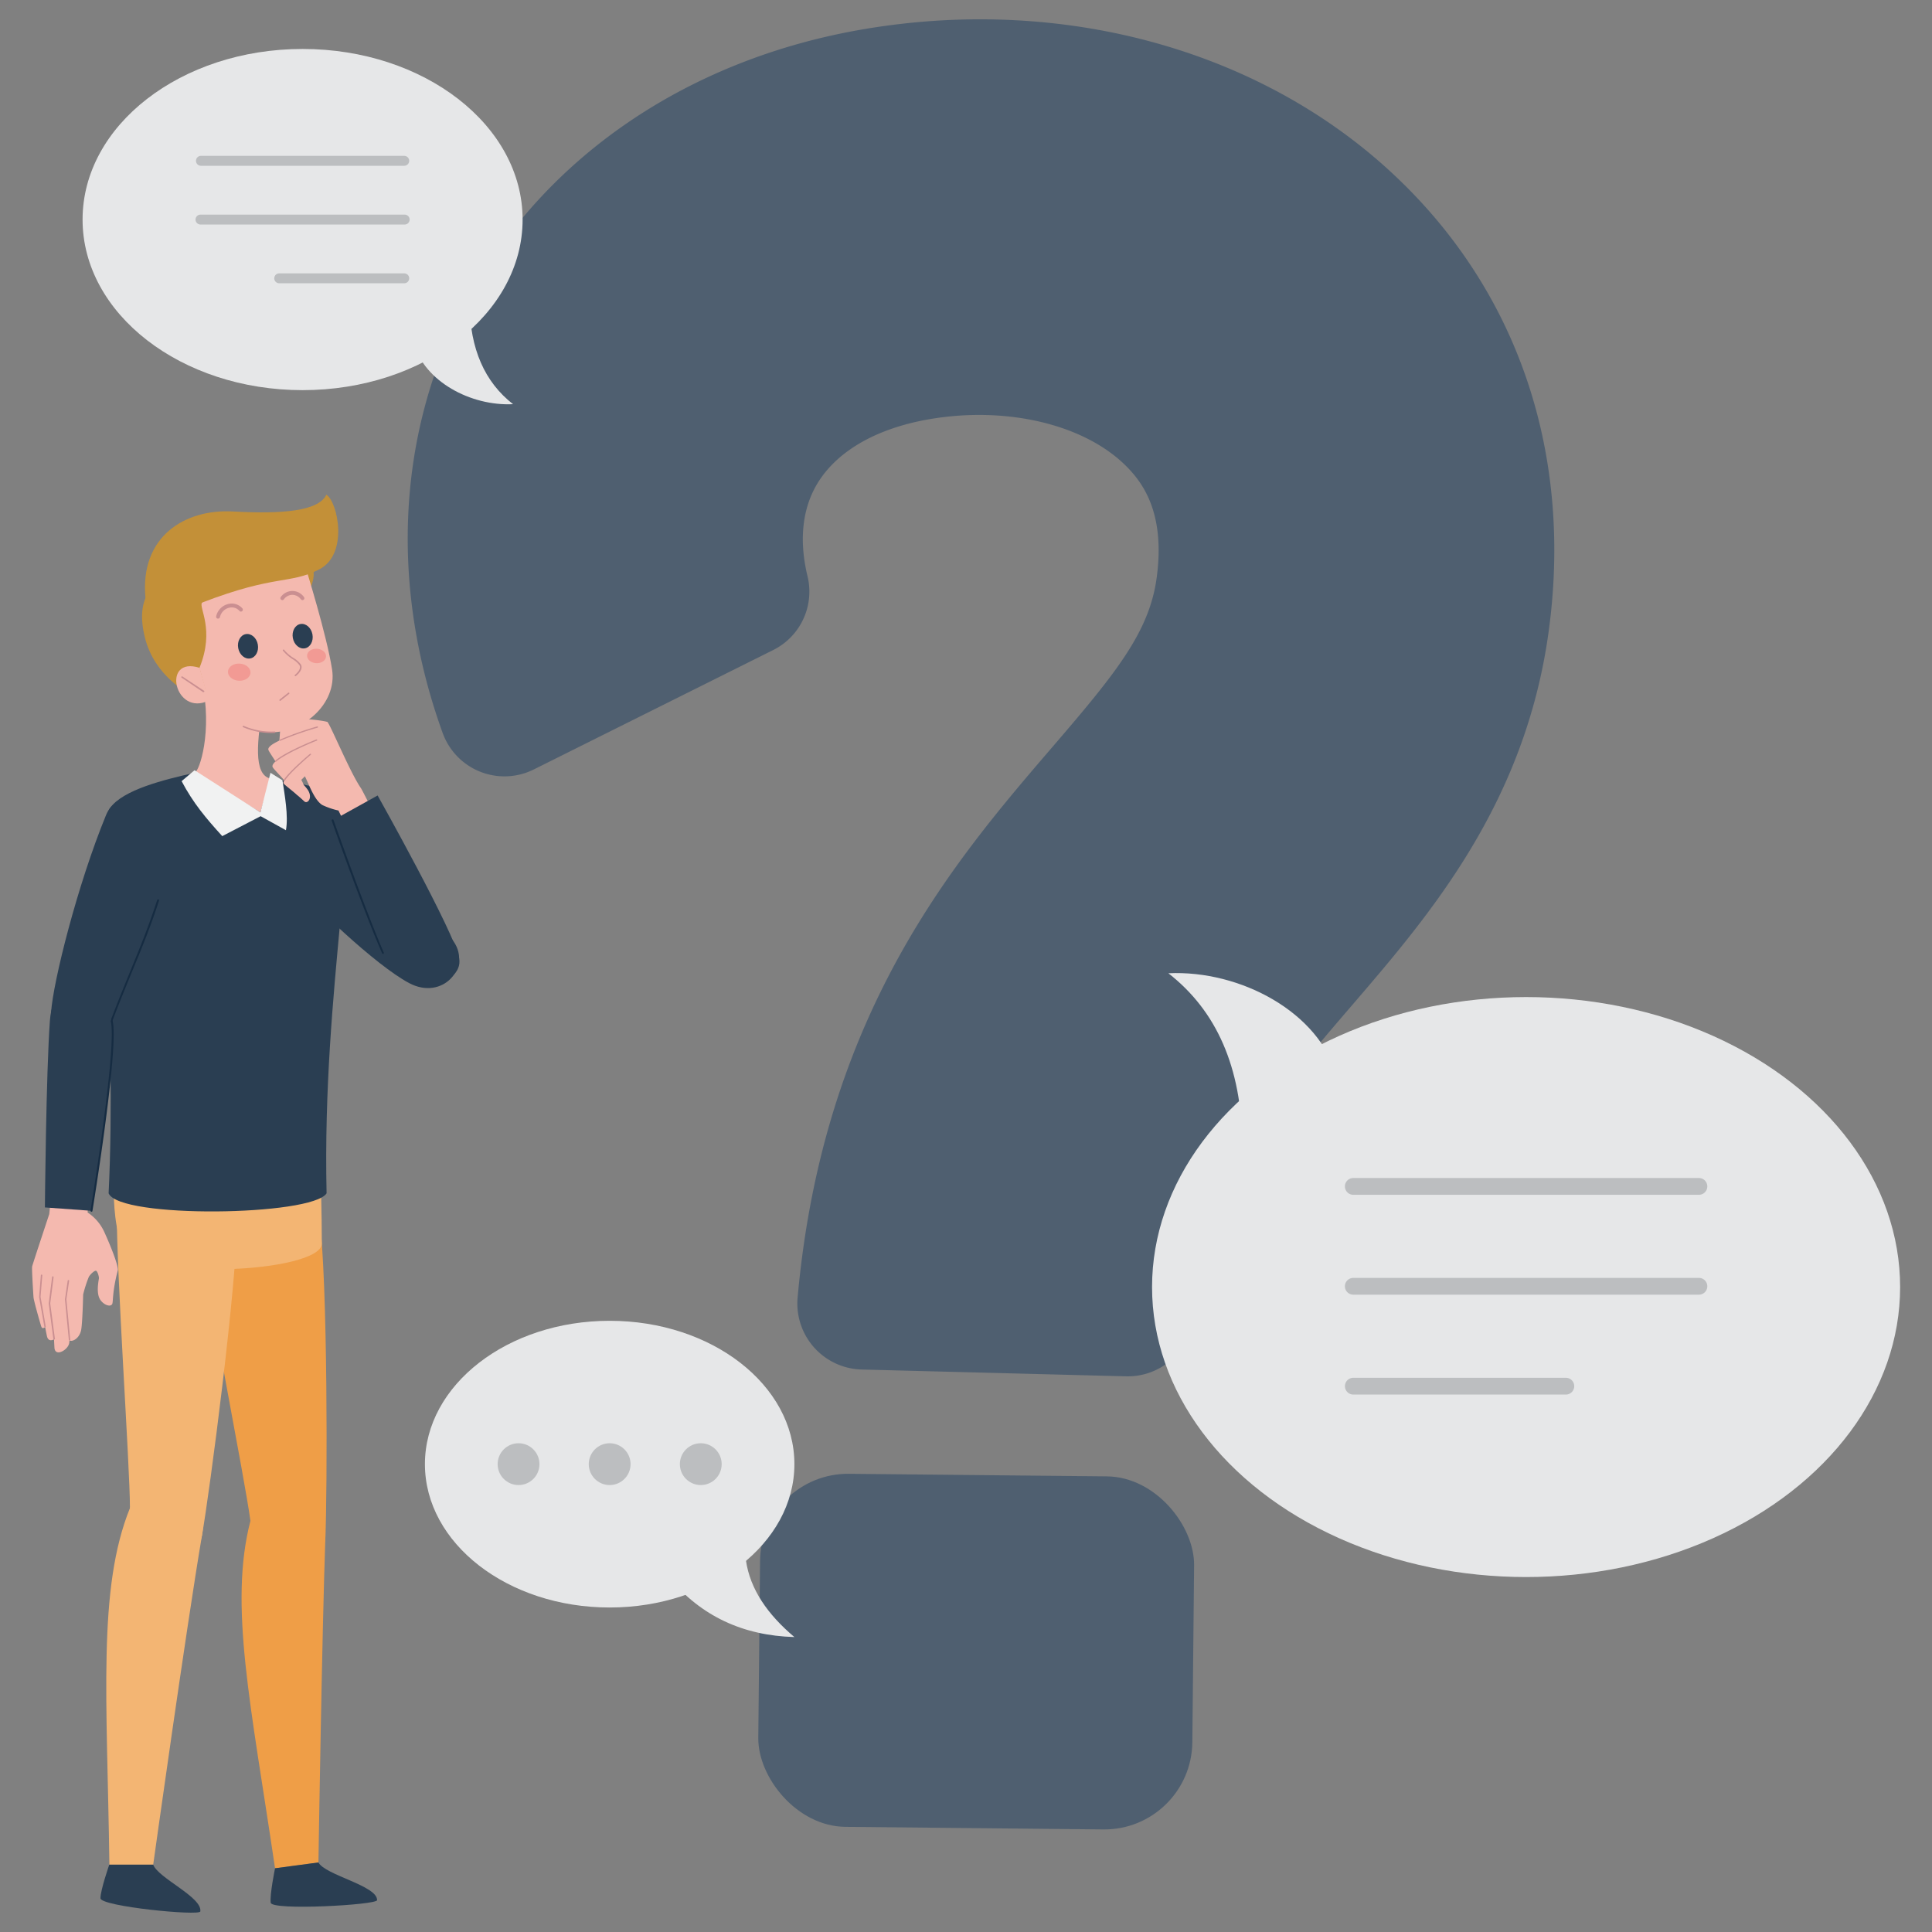 <svg id="Layer_1" data-name="Layer 1" xmlns="http://www.w3.org/2000/svg" viewBox="0 0 500 500"><rect x="0" y="0" width="500" height="500" fill="#808080" stroke="none"/><defs><style>.cls-1{fill:#4f5f70;}.cls-2{fill:#ef9e47;}.cls-3{fill:#2a3e52;}.cls-4{fill:#f3b573;}.cls-5{fill:#f4b9af;}.cls-6{fill:#f1f2f2;}.cls-7{fill:#c39038;}.cls-8{fill:#ca8f91;}.cls-9{fill:#f29a94;}.cls-10{fill:#162c42;}.cls-11{fill:#e6e7e8;}.cls-12{fill:#bcbec0;}</style></defs><path class="cls-1" d="M291.36,356.19,223,354.43a17.09,17.09,0,0,1-16.58-18.61c6.61-73.46,40.6-113,65.92-142.47,16.44-19.12,25.1-29.76,27-43.8,2.3-16.84-3.61-24.78-8.26-29.29-10.84-10.5-30.6-15.14-50.32-11.81-14.68,2.47-25.37,9-30.09,18.24-3.21,6.31-3.74,14.07-1.65,22.58a16.89,16.89,0,0,1-9,19l-61.79,30.82a17,17,0,0,1-23.64-9.32c-13.53-37.33-11.95-76.38,4.89-109.49C139,41.92,177,15.4,223.8,7.51c52.32-8.81,104.13,5.87,138.57,39.27,31,30,44.61,71.45,38.42,116.65-6.1,44.62-30.89,73.46-50.8,96.63-20.35,23.68-36.91,42.94-41.24,81.16A17,17,0,0,1,291.36,356.19Z"/><rect class="cls-1" x="197.87" y="380.91" width="112.33" height="91.37" rx="22.78" transform="matrix(1, 0.01, -0.01, 1, 2.87, -1.7)"/><path class="cls-2" d="M82.6,314.48c2.3,17.23,2.1,72.37,1.61,83.35s-17.93,6.79-19.4-4.24S53.58,333.74,51.37,316.4C49.34,300.54,80.3,297.24,82.6,314.48Z"/><path class="cls-2" d="M84.21,397.83c-.87,24.36-1.8,84.19-1.8,84.19l-11.23,1.5c-6.25-42.44-12-68.15-6.37-89.93C70.14,372.87,84.79,381.6,84.21,397.83Z"/><path class="cls-3" d="M82.41,482c1.71,3.28,15.27,6,15.18,9.76,0,1.23-27.25,2.76-27.53.66s1.12-8.92,1.12-8.92Z"/><path class="cls-4" d="M61.42,314.48c0,17.38-7.21,72-9.14,82.85s-18.65,4.08-18.65-7-3.52-60.55-3.42-78C30.3,296.26,61.42,297.09,61.42,314.48Z"/><path class="cls-4" d="M52.28,397.33c-4.08,24-12.63,85.24-12.63,85.24H28.31c-.58-42.89-3.11-71.43,5.32-92.28C41.64,370.45,55,381.32,52.28,397.33Z"/><path class="cls-3" d="M39.65,482.57c1.25,3.48,12.78,8.43,12.19,12.11C51.65,495.9,26,493.39,26,491.26s2.28-8.69,2.28-8.69Z"/><path class="cls-4" d="M82.94,293.55c0,12.33.35,19.84.35,28.28,0,7.5-48.42,10.37-52.12-.62-3.33-9.91-.91-27.66-.91-27.66Z"/><path class="cls-3" d="M70,201.49,50.35,200c-8,1.8-18.44,4.38-21.86,9.09s1.77,55.81-.38,99.74c2.78,6.61,52.66,5.88,56.41,0-1.23-54.09,9.6-97.11,2.53-102.63C83.75,203.62,77.57,202.83,70,201.49Z"/><path class="cls-5" d="M68.13,181.75c-1.55,9.84-2.67,18.65,1.83,19.74l-2.56,8.76L50.35,200c1.29-.35,4.68-10.71,1.94-23.51Z"/><path class="cls-6" d="M70,200,67.4,210.25,50.35,199.33,47,202.16c3,5.68,6.25,9.53,10.52,14.23l9.93-5.16L74,214.86c.68-3.69-.34-9.22-.9-12.92Z"/><path class="cls-7" d="M37.65,154.77c-1.65,3.93-.57,8.46-.18,10.1,2.41,10.1,11.41,14.78,13,15.55,20.14-12.36,32.92-27.42,30.4-33.56C77.35,138.41,43.22,141.44,37.65,154.77Z"/><path class="cls-5" d="M79.19,147.16s5.42,17.36,6.76,26.16S78.3,190.14,69,189.49s-15-8.2-15-8.2-.89-2.83-2.38-8.45c4.09-10-.32-15.69.68-16.91C54.11,153.78,79.19,147.16,79.19,147.16Z"/><path class="cls-8" d="M72.51,181.39a.21.21,0,0,1-.15-.07.2.2,0,0,1,0-.27l2.21-1.75a.19.19,0,0,1,.27,0,.18.18,0,0,1,0,.26l-2.21,1.76A.15.15,0,0,1,72.51,181.39Z"/><ellipse class="cls-9" cx="61.91" cy="173.97" rx="2.22" ry="2.92" transform="translate(-115.43 225.41) rotate(-86.59)"/><ellipse class="cls-9" cx="81.93" cy="169.77" rx="1.87" ry="2.46" transform="translate(-92.42 241.45) rotate(-86.59)"/><path class="cls-8" d="M70.12,189.71a18.62,18.62,0,0,1-7.21-1.52.18.18,0,0,1-.1-.24.19.19,0,0,1,.25-.1,18,18,0,0,0,8,1.46.18.18,0,0,1,.2.17.19.19,0,0,1-.17.2C70.77,189.7,70.45,189.71,70.12,189.71Z"/><path class="cls-5" d="M54.05,181.29c-8.9,4.35-12.38-11.66-2.38-8.45Z"/><path class="cls-7" d="M52.35,155.93c19.05-7.32,22.5-4.64,30.24-8.56s4.8-17.56,1.87-19.34c-2,4.26-11.38,5.05-24.22,4.34-12.25-.68-24.11,6.36-22.59,22.39C38.05,159,52.35,155.93,52.35,155.93Z"/><path class="cls-8" d="M52.68,179.13a.2.2,0,0,1-.11,0L47,175.38a.18.18,0,0,1-.05-.26.19.19,0,0,1,.26-.05l5.62,3.72a.18.18,0,0,1,0,.26A.18.18,0,0,1,52.68,179.13Z"/><ellipse class="cls-3" cx="64.17" cy="167.26" rx="2.58" ry="3.2" transform="translate(-29.39 14.49) rotate(-10.5)"/><ellipse class="cls-3" cx="78.31" cy="164.65" rx="2.58" ry="3.2" transform="translate(-28.68 17.02) rotate(-10.5)"/><path class="cls-8" d="M76.46,175a.19.19,0,0,1-.15-.07.19.19,0,0,1,0-.26s1.79-1.37,1.21-2.48a6.07,6.07,0,0,0-1.8-1.6,10.82,10.82,0,0,1-2.47-2.17.18.18,0,0,1,0-.27.19.19,0,0,1,.26,0A10,10,0,0,0,76,170.3,6.22,6.22,0,0,1,77.89,172c.73,1.39-1.23,2.88-1.32,2.94A.15.15,0,0,1,76.46,175Z"/><path class="cls-8" d="M56.44,160.09h-.13a.5.5,0,0,1-.36-.61,4.2,4.2,0,0,1,3.14-3.17,3.65,3.65,0,0,1,3.65,1.15.5.5,0,0,1-.07.7.49.49,0,0,1-.7-.06,2.65,2.65,0,0,0-2.66-.82,3.19,3.19,0,0,0-2.39,2.45A.5.5,0,0,1,56.44,160.09Z"/><path class="cls-8" d="M78.29,155.31a.5.5,0,0,1-.4-.19,2.86,2.86,0,0,0-2.23-1.18,2.76,2.76,0,0,0-2.19,1.16.5.5,0,1,1-.81-.59,3.77,3.77,0,0,1,3-1.57,3.72,3.72,0,0,1,3,1.57.49.49,0,0,1-.39.8Z"/><path class="cls-3" d="M27.42,211c-7.39,18-13.7,43.17-14.2,51s12.37,10.91,15.64,2.27c4.66-12.32,8.52-20.28,12.06-31.22S32.09,199.64,27.42,211Z"/><path class="cls-10" d="M28.86,264.45l-.09,0a.24.24,0,0,1-.14-.32c1.82-4.8,3.49-8.9,5.11-12.85,2.46-6,4.79-11.69,6.94-18.36a.26.26,0,0,1,.32-.16.25.25,0,0,1,.16.31c-2.16,6.69-4.49,12.38-7,18.4-1.62,4-3.29,8-5.1,12.84A.28.28,0,0,1,28.86,264.45Z"/><path class="cls-5" d="M24.42,292.33l-1.75,21.46a12,12,0,0,1,4.3,5c2,4.41,3.74,9,3.51,10-1.45,5.52-1.16,8.07-1.43,8.66-.38.84-2,.4-3-.93s-.81-3.62-.45-5.65c.07-.39-.37-1.93-.76-2s-1.35.78-1.84,1.55a33.54,33.54,0,0,0-1.48,4.59s-.17,7.77-.55,9.34c-.56,2.3-2.51,3-3,2.5,0,0,0,.44-.06.72-.25,1.78-3.67,3.75-3.82,1.2-.05-.87-.11-2.15-.11-2.15-.35.18-1.52.73-1.85-.92-.13-.61-.46-2.28-.46-2.28-.3.3-.79.53-1-.16-.14-.36-1.94-6.63-2-7.55s-.49-7.49-.34-8c.31-1.12,4.42-13.51,4.42-13.51l2.17-20.95Z"/><path class="cls-8" d="M18,346.91a.19.19,0,0,1-.19-.17l-1-10.49.71-4.82a.17.17,0,0,1,.21-.15.19.19,0,0,1,.16.21l-.71,4.77,1,10.45a.19.19,0,0,1-.17.2Z"/><path class="cls-8" d="M14,346.69a.2.2,0,0,1-.19-.17l-1.2-9.16v-.05l.88-6.83a.19.19,0,0,1,.21-.17.2.2,0,0,1,.17.21L13,337.34l1.21,9.13a.19.19,0,0,1-.17.21Z"/><path class="cls-8" d="M11.66,343.48a.19.19,0,0,1-.19-.15l-1.35-7.67v0l.46-5.65a.19.19,0,0,1,.37,0l-.45,5.62,1.34,7.64a.19.19,0,0,1-.15.22Z"/><path class="cls-3" d="M28.86,264.2C27,256.88,14,250,12.92,264.08c-1,13.52-1.3,48.4-1.3,48.4l12,.87S30.57,270.91,28.86,264.2Z"/><path class="cls-10" d="M23.63,313.59h0a.24.24,0,0,1-.2-.29c.07-.42,6.91-42.45,5.23-49a.26.26,0,0,1,.18-.31.25.25,0,0,1,.3.18c1.71,6.69-4.94,47.52-5.22,49.25A.25.25,0,0,1,23.63,313.59Z"/><path class="cls-3" d="M87.3,206.28c2.46,1.92,26.21,31.69,30.15,37.46,4.53,6.62-2.89,15.32-11.61,10.66s-25.55-20.74-30-26.41S80.63,201.07,87.3,206.28Z"/><path class="cls-5" d="M92,218.74l7.11-3.52s-5.19-10.5-5.71-11.26c-2.83-4.08-8.06-16.81-8.69-17.12l-3.62,2-3.55,10.09c1.62,1,3,7.51,5.82,9.38a19.32,19.32,0,0,0,4.23,1.45Z"/><path class="cls-5" d="M75.11,194.56c-1,2.7-3.52,2.44-3.31,1.2.72-4.45.63-7.79.91-8.41,1.05-2.3,11-.9,12-.51.57,1.68-.29,3.62-2.62,3.41L75.89,190A23.41,23.41,0,0,1,75.11,194.56Z"/><path class="cls-5" d="M76,198.3c.9,3-1.51,4.46-2.15,3.23-2.27-4.42-4.18-6.76-4.39-7.48-.61-2.13,12.67-5.86,12.67-5.86,1.11,1.61.79,3.93-1.75,4.41l-5.91,2.48A12.21,12.21,0,0,1,76,198.3Z"/><path class="cls-8" d="M72.51,191.74a.18.18,0,0,1-.15-.1.17.17,0,0,1,.08-.22A83.6,83.6,0,0,1,82.09,188a.16.16,0,0,1,.2.12.15.15,0,0,1-.11.2,82.46,82.46,0,0,0-9.6,3.37Z"/><path class="cls-5" d="M78.11,202.06c1.51,2.69-.48,4.55-1.34,3.52-3.1-3.7-5.83-6.4-6.19-7-1.16-2.08,11.34-7,11.34-7,1,1.24.71,3.95-1.5,5.07L76,199.18C76.43,200.07,77.34,200.68,78.11,202.06Z"/><path class="cls-8" d="M71.35,197.16a.16.16,0,0,1-.11-.29c2.62-2.32,10.3-5.37,10.62-5.49a.16.16,0,0,1,.22.09.16.16,0,0,1-.1.21c-.08,0-7.94,3.16-10.53,5.44A.21.21,0,0,1,71.35,197.16Z"/><path class="cls-5" d="M79.53,204.24c1.58,2.14.08,3.95-.77,3.16-3.06-2.83-5-4.12-5.36-4.65-.74-1.09,6.93-7.55,6.93-7.55,1.29.54,2,2.19.34,4l-3.08,3A11.45,11.45,0,0,1,79.53,204.24Z"/><path class="cls-8" d="M73.58,202.1l-.08,0a.17.17,0,0,1-.06-.23c1.21-2.07,6.56-6.58,6.78-6.77a.16.16,0,1,1,.21.25c-.05,0-5.52,4.67-6.71,6.69A.16.16,0,0,1,73.58,202.1Z"/><path class="cls-3" d="M118.84,248.05c1.23,7.19-14.19,11-19.71-1.43-4.79-10.84-13-34.32-13-34.32l11.6-6.43S117.7,241.45,118.84,248.05Z"/><path class="cls-10" d="M99.13,246.87a.26.26,0,0,1-.23-.15c-4.74-10.72-13-34.1-13.05-34.33a.24.24,0,0,1,.15-.32.26.26,0,0,1,.32.15c.08.23,8.31,23.6,13,34.3a.25.25,0,0,1-.13.33Z"/><ellipse class="cls-11" cx="394.95" cy="333.09" rx="96.8" ry="75.05"/><path class="cls-11" d="M321.5,295.8q-.35-29.31-19.13-43.92C321,251,341.54,262,346.05,278.72Z"/><path class="cls-12" d="M439.68,309.21H350.23a2.17,2.17,0,1,1,0-4.34h89.45a2.17,2.17,0,1,1,0,4.34Z"/><path class="cls-12" d="M439.68,335.06H350.23a2.17,2.17,0,1,1,0-4.34h89.45a2.17,2.17,0,1,1,0,4.34Z"/><path class="cls-12" d="M405.24,360.91h-55a2.17,2.17,0,1,1,0-4.34h55a2.17,2.17,0,0,1,0,4.34Z"/><ellipse class="cls-11" cx="78.31" cy="56.82" rx="56.94" ry="44.15"/><path class="cls-11" d="M121.52,78.76q.21,17.25,11.26,25.84c-11,.54-23-5.94-25.7-15.79Z"/><path class="cls-12" d="M104.62,42.9H52a1.28,1.28,0,0,1,0-2.56h52.62a1.28,1.28,0,1,1,0,2.56Z"/><path class="cls-12" d="M104.62,58.1H52a1.28,1.28,0,1,1,0-2.55h52.62a1.28,1.28,0,1,1,0,2.55Z"/><path class="cls-12" d="M104.62,73.31H72.26a1.28,1.28,0,0,1,0-2.56h32.36a1.28,1.28,0,0,1,0,2.56Z"/><ellipse class="cls-11" cx="157.78" cy="378.92" rx="47.81" ry="37.1"/><path class="cls-11" d="M193.05,403.83c1.08,7.49,5.62,14,12.54,19.84-13.27-.37-24.14-5.39-32.45-15.41Z"/><circle class="cls-12" cx="157.78" cy="378.92" r="5.41"/><circle class="cls-12" cx="134.2" cy="378.92" r="5.41"/><circle class="cls-12" cx="181.36" cy="378.92" r="5.41"/></svg>